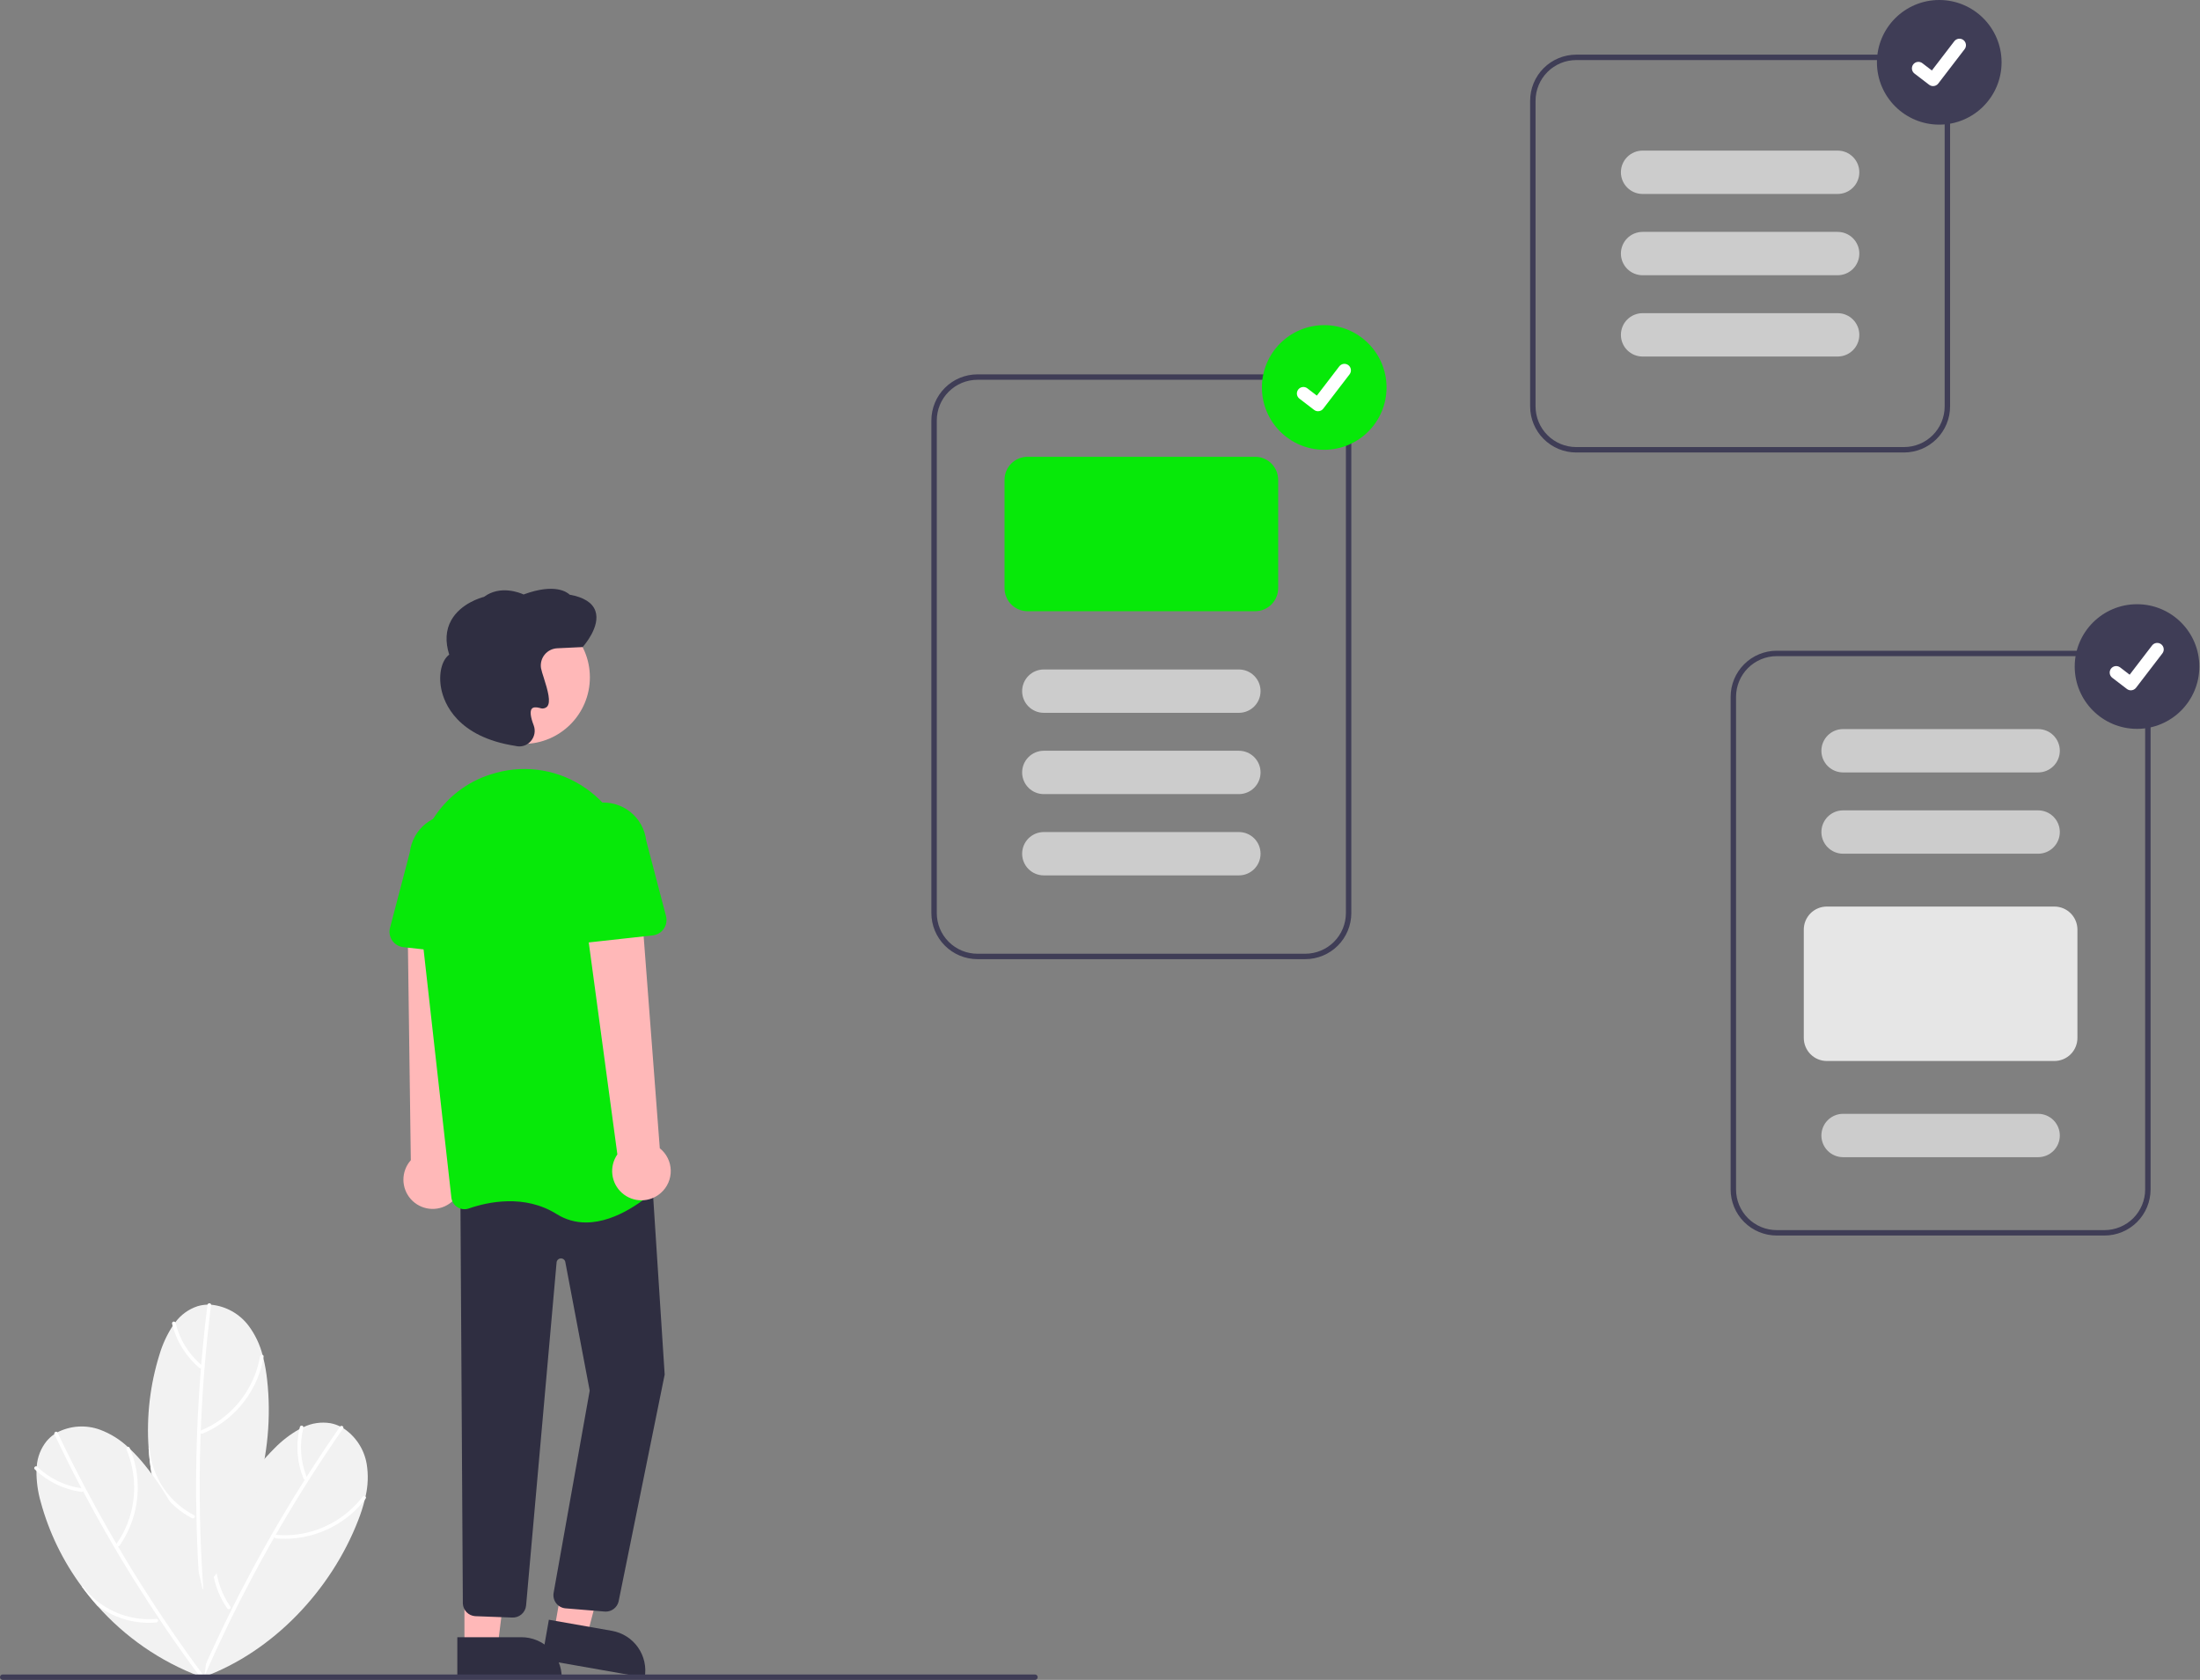<svg width="812" height="620" viewBox="0 0 812 620" fill="none" xmlns="http://www.w3.org/2000/svg">
<rect x="0" y="0" width="812" height="620" fill="#808080" stroke="none"/>
<g clip-path="url(#clip0_68_129)">
<path d="M74.913 619.032L74.875 619.278C74.83 619.038 74.787 618.793 74.746 618.552C74.671 618.162 74.605 617.772 74.544 617.379C72.106 602.034 73.448 586.325 78.452 571.615C79.414 568.744 80.509 565.925 81.739 563.159C86.439 552.448 93.103 542.711 101.386 534.451C104.076 531.698 107.144 529.344 110.499 527.458C110.992 527.197 111.487 526.95 111.993 526.722C115.096 525.217 118.589 524.711 121.991 525.273C123.227 525.506 124.425 525.908 125.551 526.468C125.945 526.66 126.325 526.871 126.698 527.096C128.972 528.587 130.914 530.532 132.402 532.808C133.89 535.085 134.892 537.644 135.345 540.325C135.991 544.325 135.843 548.414 134.91 552.356C134.83 552.733 134.743 553.108 134.651 553.482C133.99 556.11 133.158 558.692 132.162 561.213C122.194 586.862 100.77 609.619 74.913 619.032Z" fill="#F2F2F2"/>
<path d="M125.484 526.551C117.706 537.728 110.358 549.19 103.44 560.934C96.532 572.669 90.074 584.655 84.069 596.892C80.71 603.738 77.497 610.653 74.431 617.638C74.092 618.411 75.237 619.084 75.581 618.301C81.056 605.832 86.997 593.582 93.405 581.552C99.809 569.534 106.663 557.771 113.967 546.262C118.053 539.823 122.276 533.474 126.634 527.213C127.121 526.513 125.97 525.853 125.484 526.551Z" fill="white"/>
<path d="M133.807 552.424C127.962 560.02 119.358 565.007 109.861 566.302C107.212 566.664 104.529 566.717 101.867 566.461C101.016 566.38 101.01 567.707 101.854 567.787C111.76 568.62 121.594 565.513 129.223 559.139C131.362 557.35 133.287 555.319 134.957 553.086C135.468 552.406 134.315 551.748 133.807 552.424V552.424Z" fill="white"/>
<path d="M83.883 593.632C82.525 591.696 81.395 589.608 80.519 587.411C78.516 582.403 77.806 576.971 78.452 571.615C79.414 568.744 80.509 565.925 81.739 563.159C81.813 563.268 81.858 563.395 81.868 563.526C81.879 563.657 81.856 563.789 81.8 563.909C80.934 565.984 80.312 568.152 79.945 570.37C78.63 578.28 80.456 586.391 85.035 592.974C85.093 593.046 85.132 593.131 85.147 593.222C85.163 593.313 85.154 593.407 85.123 593.494C85.072 593.609 84.992 593.709 84.89 593.783C84.788 593.858 84.668 593.904 84.543 593.918C84.418 593.932 84.291 593.913 84.175 593.863C84.059 593.813 83.959 593.733 83.883 593.632V593.632Z" fill="white"/>
<path d="M110.697 526.618C109.097 532.993 109.574 539.712 112.057 545.798C112.145 545.95 112.289 546.061 112.459 546.107C112.628 546.153 112.809 546.131 112.962 546.045C113.112 545.955 113.221 545.81 113.267 545.642C113.313 545.473 113.292 545.294 113.209 545.14C110.884 539.366 110.452 533.003 111.977 526.967C112.016 526.8 111.989 526.624 111.902 526.476C111.814 526.328 111.672 526.22 111.506 526.174C111.34 526.129 111.163 526.15 111.012 526.233C110.861 526.316 110.748 526.454 110.697 526.618H110.697Z" fill="white"/>
<path d="M74.75 586.997L74.831 587.233C74.68 587.042 74.528 586.845 74.379 586.65C74.131 586.34 73.892 586.024 73.655 585.705C64.369 573.248 58.26 558.714 55.858 543.363C55.376 540.374 55.037 537.369 54.84 534.348C54.028 522.679 55.406 510.96 58.904 499.798C60.007 496.111 61.631 492.601 63.726 489.373C64.041 488.913 64.364 488.464 64.707 488.027C66.755 485.253 69.613 483.182 72.888 482.1C74.09 481.731 75.338 481.531 76.595 481.504C77.034 481.491 77.468 481.501 77.903 481.527C80.609 481.791 83.232 482.611 85.607 483.936C87.982 485.261 90.058 487.062 91.705 489.226C94.135 492.468 95.904 496.157 96.909 500.082C97.013 500.453 97.111 500.825 97.203 501.199C97.837 503.834 98.301 506.507 98.589 509.201C101.676 536.546 93.276 566.65 74.75 586.997Z" fill="#F2F2F2"/>
<path d="M76.574 481.608C74.878 495.12 73.695 508.683 73.025 522.297C72.358 535.898 72.207 549.512 72.573 563.138C72.779 570.761 73.146 578.377 73.676 585.987C73.734 586.829 75.061 586.893 75.001 586.04C74.058 572.455 73.629 558.847 73.716 545.217C73.804 531.599 74.409 517.998 75.531 504.414C76.159 496.814 76.949 489.229 77.9 481.661C78.006 480.814 76.68 480.765 76.574 481.608V481.608Z" fill="white"/>
<path d="M95.963 500.654C94.316 510.096 89.013 518.509 81.204 524.068C79.026 525.619 76.675 526.912 74.199 527.921C73.407 528.246 74.018 529.424 74.803 529.102C83.962 525.239 91.228 517.918 95.022 508.73C96.087 506.153 96.847 503.46 97.289 500.707C97.426 499.867 96.099 499.819 95.963 500.654V500.654Z" fill="white"/>
<path d="M70.895 560.337C68.792 559.254 66.823 557.93 65.026 556.391C60.926 552.886 57.773 548.406 55.858 543.363C55.376 540.374 55.037 537.369 54.84 534.348C54.957 534.41 55.055 534.501 55.126 534.612C55.196 534.724 55.236 534.851 55.243 534.983C55.44 537.223 55.896 539.432 56.602 541.567C59.111 549.183 64.496 555.517 71.609 559.219C71.694 559.256 71.768 559.314 71.824 559.387C71.88 559.461 71.916 559.547 71.929 559.639C71.937 559.764 71.912 559.89 71.856 560.004C71.801 560.117 71.717 560.214 71.612 560.284C71.508 560.355 71.386 560.397 71.261 560.406C71.135 560.415 71.009 560.391 70.895 560.337V560.337Z" fill="white"/>
<path d="M63.511 488.537C65.055 494.925 68.598 500.654 73.624 504.89C73.773 504.983 73.952 505.015 74.124 504.977C74.295 504.939 74.445 504.835 74.54 504.688C74.631 504.539 74.66 504.36 74.623 504.19C74.585 504.019 74.484 503.87 74.339 503.772C69.597 499.739 66.259 494.304 64.806 488.252C64.763 488.085 64.657 487.941 64.511 487.851C64.364 487.761 64.189 487.731 64.02 487.768C63.852 487.805 63.705 487.906 63.61 488.049C63.515 488.193 63.479 488.368 63.511 488.537L63.511 488.537Z" fill="white"/>
<path d="M75.324 619.195L75.518 619.35C75.288 619.27 75.054 619.186 74.824 619.102C74.448 618.974 74.077 618.837 73.706 618.696C59.172 613.201 46.197 604.245 35.906 592.604C33.89 590.345 31.986 587.996 30.194 585.556C23.224 576.162 18.074 565.546 15.01 554.256C13.954 550.556 13.431 546.724 13.458 542.875C13.476 542.318 13.507 541.766 13.56 541.213C13.791 537.772 15.084 534.488 17.261 531.813C18.075 530.855 19.019 530.014 20.064 529.315C20.426 529.067 20.798 528.842 21.178 528.629C23.601 527.394 26.253 526.673 28.967 526.51C31.682 526.347 34.401 526.746 36.954 527.683C40.748 529.106 44.224 531.262 47.185 534.028C47.473 534.284 47.756 534.545 48.034 534.811C49.988 536.689 51.818 538.691 53.513 540.806C70.84 562.184 79.975 592.074 75.324 619.195Z" fill="#F2F2F2"/>
<path d="M20.102 529.413C25.95 541.711 32.258 553.777 39.025 565.608C45.788 577.428 52.993 588.98 60.64 600.263C64.919 606.576 69.33 612.796 73.875 618.922C74.378 619.6 75.53 618.94 75.02 618.253C66.909 607.314 59.219 596.079 51.951 584.548C44.692 573.027 37.877 561.241 31.506 549.191C27.942 542.449 24.522 535.633 21.248 528.744C20.881 527.973 19.737 528.645 20.102 529.413Z" fill="white"/>
<path d="M46.697 535.019C50.394 543.862 50.456 553.806 46.871 562.695C45.87 565.175 44.586 567.531 43.043 569.715C42.551 570.415 43.701 571.078 44.189 570.385C49.825 562.197 52.005 552.115 50.254 542.33C49.762 539.585 48.953 536.907 47.842 534.349C47.505 533.567 46.362 534.242 46.697 535.019Z" fill="white"/>
<path d="M57.717 598.808C55.362 599.027 52.99 598.973 50.647 598.644C45.305 597.898 40.236 595.822 35.906 592.604C33.89 590.345 31.985 587.996 30.193 585.556C30.325 585.546 30.457 585.569 30.576 585.625C30.695 585.681 30.798 585.767 30.874 585.875C32.247 587.655 33.821 589.271 35.566 590.69C41.781 595.755 49.73 598.192 57.717 597.481C57.808 597.466 57.902 597.475 57.988 597.507C58.075 597.539 58.152 597.592 58.212 597.662C58.287 597.764 58.334 597.884 58.348 598.009C58.362 598.134 58.343 598.261 58.293 598.377C58.243 598.493 58.164 598.593 58.063 598.669C57.962 598.745 57.843 598.792 57.717 598.808V598.808Z" fill="white"/>
<path d="M12.827 542.287C17.569 546.838 23.64 549.757 30.155 550.618C30.514 550.666 30.815 550.279 30.819 549.955C30.814 549.781 30.743 549.614 30.62 549.491C30.496 549.367 30.33 549.296 30.155 549.292C23.988 548.447 18.249 545.666 13.765 541.349C13.15 540.756 12.211 541.693 12.827 542.287H12.827Z" fill="white"/>
<path d="M165.862 444.249C167.157 443.361 168.242 442.2 169.04 440.847C169.838 439.494 170.33 437.983 170.48 436.42C170.631 434.857 170.437 433.279 169.913 431.799C169.388 430.319 168.545 428.972 167.443 427.852L171.611 334.834L150.395 337.216L151.628 428.2C149.87 430.176 148.898 432.727 148.896 435.372C148.894 438.016 149.862 440.569 151.616 442.547C153.371 444.525 155.79 445.791 158.416 446.105C161.041 446.418 163.69 445.758 165.862 444.249V444.249Z" fill="#FFB8B8"/>
<path d="M204.564 601.708L216.639 603.83L228.573 558.267L212.752 555.134L204.564 601.708Z" fill="#FFB8B8"/>
<path d="M237.954 619.136L200.005 612.465L202.583 597.803L225.87 601.897C227.795 602.235 229.635 602.95 231.284 603.999C232.934 605.049 234.36 606.413 235.482 608.014C236.604 609.614 237.4 611.421 237.824 613.329C238.249 615.238 238.293 617.211 237.954 619.136V619.136V619.136Z" fill="#2F2E41"/>
<path d="M171.422 607.752L183.682 607.751L189.514 560.463L171.42 560.464L171.422 607.752Z" fill="#FFB8B8"/>
<path d="M207.326 619.135L168.795 619.136L168.794 604.249L192.438 604.248C196.386 604.248 200.173 605.816 202.965 608.608C205.757 611.4 207.326 615.186 207.326 619.135V619.135L207.326 619.135Z" fill="#2F2E41"/>
<path d="M223.574 594.802C223.383 594.803 223.192 594.791 223.002 594.769L208.572 593.581C207.915 593.504 207.28 593.294 206.707 592.964C206.134 592.634 205.633 592.191 205.237 591.661C204.84 591.132 204.555 590.528 204.399 589.885C204.243 589.242 204.219 588.574 204.329 587.922L217.654 513.241L208.65 465.767C208.577 465.381 208.367 465.035 208.058 464.792C207.749 464.549 207.363 464.426 206.971 464.446C206.579 464.465 206.207 464.626 205.924 464.898C205.641 465.17 205.466 465.536 205.431 465.927L194.176 592.554C194.052 593.825 193.44 594.998 192.468 595.826C191.496 596.654 190.24 597.072 188.966 596.991L175.371 596.485C174.18 596.401 173.061 595.883 172.225 595.03C171.389 594.177 170.895 593.047 170.835 591.854L169.921 440.086L240.402 431.277L245.326 507.317L245.306 507.398L228.315 591.073C228.057 592.135 227.449 593.081 226.589 593.757C225.729 594.433 224.668 594.801 223.574 594.802V594.802Z" fill="#2F2E41"/>
<path d="M193.159 274.558C206.723 274.558 217.72 263.561 217.72 249.997C217.72 236.432 206.723 225.436 193.159 225.436C179.594 225.436 168.598 236.432 168.598 249.997C168.598 263.561 179.594 274.558 193.159 274.558Z" fill="#FFB8B8"/>
<path d="M216.301 451.179C212.46 451.202 208.692 450.124 205.444 448.073C193.547 440.637 180.034 443.593 173.037 446.016C172.343 446.259 171.603 446.342 170.872 446.259C170.141 446.176 169.439 445.928 168.817 445.535C168.202 445.149 167.683 444.63 167.298 444.014C166.912 443.399 166.671 442.705 166.593 441.984L153.87 328.358C151.738 309.321 163.206 291.422 181.138 285.799C181.811 285.587 182.496 285.387 183.193 285.197C188.773 283.684 194.617 283.413 200.314 284.401C206.01 285.39 211.421 287.615 216.165 290.92C220.997 294.261 225.038 298.621 228.004 303.692C230.97 308.763 232.789 314.423 233.332 320.273L244.042 434.66C244.115 435.401 244.015 436.148 243.75 436.843C243.485 437.539 243.062 438.163 242.515 438.667C238.76 442.14 227.863 451.178 216.301 451.179Z" fill="#07E909"/>
<path d="M177.56 352.724L148.857 349.568C148.04 349.479 147.252 349.214 146.547 348.792C145.842 348.37 145.236 347.802 144.77 347.125C144.305 346.448 143.991 345.678 143.849 344.869C143.708 344.06 143.743 343.229 143.951 342.435L151.257 314.588C151.74 310.412 153.86 306.599 157.151 303.983C160.441 301.367 164.635 300.163 168.812 300.635C172.989 301.107 176.809 303.215 179.434 306.499C182.058 309.783 183.274 313.973 182.814 318.151L183.898 346.827C183.929 347.648 183.783 348.466 183.469 349.225C183.155 349.984 182.681 350.667 182.08 351.227C181.478 351.786 180.763 352.21 179.983 352.468C179.203 352.727 178.377 352.814 177.56 352.724V352.724Z" fill="#07E909"/>
<path d="M243.927 440.266C245.106 439.228 246.043 437.945 246.672 436.506C247.302 435.067 247.608 433.507 247.569 431.937C247.53 430.367 247.148 428.825 246.449 427.419C245.749 426.012 244.75 424.777 243.522 423.798L236.449 330.956L215.66 335.636L227.863 426.05C226.356 428.223 225.699 430.873 226.016 433.498C226.332 436.123 227.601 438.541 229.581 440.293C231.561 442.045 234.115 443.01 236.759 443.005C239.403 443 241.954 442.026 243.927 440.266V440.266Z" fill="#FFB8B8"/>
<path d="M207.69 346.888C207.089 346.329 206.615 345.646 206.301 344.887C205.987 344.127 205.841 343.309 205.872 342.488L206.956 313.813C206.496 309.634 207.712 305.444 210.336 302.16C212.961 298.877 216.781 296.768 220.958 296.296C225.135 295.825 229.329 297.029 232.619 299.644C235.91 302.26 238.03 306.074 238.513 310.25L245.819 338.096C246.027 338.891 246.062 339.721 245.921 340.53C245.779 341.34 245.465 342.109 245 342.786C244.534 343.463 243.928 344.032 243.223 344.453C242.518 344.875 241.73 345.14 240.913 345.23L212.21 348.386C211.393 348.476 210.567 348.389 209.787 348.13C209.007 347.872 208.292 347.448 207.69 346.888V346.888Z" fill="#07E909"/>
<path d="M191.698 275.483C191.261 275.483 190.826 275.432 190.401 275.332L190.277 275.301C168.682 271.998 163.91 259.49 162.862 254.266C161.778 248.858 163.013 243.638 165.802 241.61C164.281 236.808 164.526 232.549 166.53 228.948C170.025 222.668 177.611 220.545 178.628 220.285C184.686 215.816 191.935 218.799 193.253 219.404C204.972 215.068 209.451 218.677 210.261 219.483C215.499 220.424 218.692 222.447 219.752 225.499C221.743 231.23 215.447 238.359 215.178 238.659L215.038 238.815L205.658 239.262C204.768 239.304 203.897 239.533 203.101 239.934C202.305 240.335 201.602 240.899 201.038 241.589C200.474 242.279 200.062 243.079 199.827 243.939C199.593 244.799 199.541 245.698 199.677 246.579V246.579C199.931 247.715 200.251 248.836 200.637 249.934C202.239 254.941 203.439 259.217 201.891 260.843C201.541 261.158 201.108 261.368 200.644 261.448C200.18 261.529 199.702 261.477 199.266 261.298C197.8 260.907 196.804 260.989 196.308 261.543C195.537 262.402 195.772 264.578 196.97 267.669C197.345 268.646 197.446 269.707 197.262 270.738C197.078 271.769 196.615 272.729 195.924 273.516C195.403 274.13 194.756 274.623 194.027 274.963C193.297 275.303 192.503 275.48 191.698 275.483Z" fill="#2F2E41"/>
<path d="M481.76 354H360.76C356.253 353.995 351.932 352.202 348.745 349.015C345.557 345.828 343.765 341.507 343.76 337V155.168C343.765 150.661 345.557 146.34 348.745 143.153C351.932 139.966 356.253 138.174 360.76 138.168H481.76C486.267 138.174 490.588 139.966 493.775 143.153C496.962 146.34 498.755 150.661 498.76 155.168V337C498.755 341.507 496.962 345.828 493.775 349.015C490.588 352.202 486.267 353.995 481.76 354V354ZM360.76 140.168C356.783 140.173 352.97 141.755 350.158 144.567C347.346 147.379 345.764 151.192 345.76 155.168V337C345.764 340.977 347.346 344.79 350.158 347.602C352.97 350.414 356.783 351.996 360.76 352H481.76C485.737 351.996 489.549 350.414 492.361 347.602C495.173 344.79 496.755 340.977 496.76 337V155.168C496.755 151.192 495.173 147.379 492.361 144.567C489.549 141.755 485.737 140.173 481.76 140.168H360.76Z" fill="#3F3D56"/>
<path d="M463.26 225.584H379.26C377.006 225.582 374.846 224.686 373.252 223.092C371.659 221.499 370.762 219.338 370.76 217.084V177.084C370.762 174.831 371.659 172.67 373.252 171.077C374.846 169.483 377.006 168.587 379.26 168.584H463.26C465.513 168.587 467.674 169.483 469.267 171.077C470.861 172.67 471.757 174.831 471.76 177.084V217.084C471.757 219.338 470.861 221.499 469.267 223.092C467.674 224.686 465.513 225.582 463.26 225.584Z" fill="#07E909"/>
<path d="M457.26 263.084H385.26C383.138 263.084 381.103 262.241 379.603 260.741C378.103 259.241 377.26 257.206 377.26 255.084C377.26 252.963 378.103 250.928 379.603 249.427C381.103 247.927 383.138 247.084 385.26 247.084H457.26C459.381 247.084 461.416 247.927 462.917 249.427C464.417 250.928 465.26 252.963 465.26 255.084C465.26 257.206 464.417 259.241 462.917 260.741C461.416 262.241 459.381 263.084 457.26 263.084Z" fill="#CCCCCC"/>
<path d="M457.26 293.084H385.26C383.138 293.084 381.103 292.241 379.603 290.741C378.103 289.241 377.26 287.206 377.26 285.084C377.26 282.963 378.103 280.928 379.603 279.427C381.103 277.927 383.138 277.084 385.26 277.084H457.26C459.381 277.084 461.416 277.927 462.917 279.427C464.417 280.928 465.26 282.963 465.26 285.084C465.26 287.206 464.417 289.241 462.917 290.741C461.416 292.241 459.381 293.084 457.26 293.084Z" fill="#CCCCCC"/>
<path d="M457.26 323.084H385.26C383.138 323.084 381.103 322.241 379.603 320.741C378.103 319.241 377.26 317.206 377.26 315.084C377.26 312.963 378.103 310.928 379.603 309.427C381.103 307.927 383.138 307.084 385.26 307.084H457.26C459.381 307.084 461.416 307.927 462.917 309.427C464.417 310.928 465.26 312.963 465.26 315.084C465.26 317.206 464.417 319.241 462.917 320.741C461.416 322.241 459.381 323.084 457.26 323.084Z" fill="#CCCCCC"/>
<path d="M776.76 456H655.76C651.253 455.995 646.932 454.202 643.745 451.015C640.557 447.828 638.765 443.507 638.76 439V257.168C638.765 252.661 640.557 248.34 643.745 245.153C646.932 241.966 651.253 240.174 655.76 240.168H776.76C781.267 240.174 785.588 241.966 788.775 245.153C791.962 248.34 793.755 252.661 793.76 257.168V439C793.755 443.507 791.962 447.828 788.775 451.015C785.588 454.202 781.267 455.995 776.76 456ZM655.76 242.168C651.783 242.173 647.97 243.755 645.158 246.567C642.346 249.379 640.764 253.192 640.76 257.168V439C640.764 442.977 642.346 446.79 645.158 449.602C647.97 452.414 651.783 453.996 655.76 454H776.76C780.737 453.996 784.549 452.414 787.361 449.602C790.173 446.79 791.755 442.977 791.76 439V257.168C791.755 253.192 790.173 249.379 787.361 246.567C784.549 243.755 780.737 242.173 776.76 242.168H655.76Z" fill="#3F3D56"/>
<path d="M752.26 285.084H680.26C678.138 285.084 676.103 284.241 674.603 282.741C673.103 281.241 672.26 279.206 672.26 277.084C672.26 274.963 673.103 272.928 674.603 271.427C676.103 269.927 678.138 269.084 680.26 269.084H752.26C754.381 269.084 756.416 269.927 757.917 271.427C759.417 272.928 760.26 274.963 760.26 277.084C760.26 279.206 759.417 281.241 757.917 282.741C756.416 284.241 754.381 285.084 752.26 285.084Z" fill="#CCCCCC"/>
<path d="M752.26 315.084H680.26C678.138 315.084 676.103 314.241 674.603 312.741C673.103 311.241 672.26 309.206 672.26 307.084C672.26 304.963 673.103 302.928 674.603 301.427C676.103 299.927 678.138 299.084 680.26 299.084H752.26C754.381 299.084 756.416 299.927 757.917 301.427C759.417 302.928 760.26 304.963 760.26 307.084C760.26 309.206 759.417 311.241 757.917 312.741C756.416 314.241 754.381 315.084 752.26 315.084Z" fill="#CCCCCC"/>
<path d="M758.26 391.584H674.26C672.006 391.581 669.846 390.685 668.252 389.091C666.659 387.498 665.762 385.337 665.76 383.084V343.084C665.762 340.83 666.659 338.67 668.252 337.077C669.846 335.483 672.006 334.587 674.26 334.584H758.26C760.513 334.587 762.674 335.483 764.267 337.077C765.861 338.67 766.757 340.83 766.76 343.084V383.084C766.757 385.337 765.861 387.498 764.267 389.091C762.674 390.685 760.513 391.581 758.26 391.584V391.584Z" fill="#E6E6E6"/>
<path d="M752.26 427.084H680.26C678.138 427.084 676.103 426.242 674.603 424.741C673.103 423.241 672.26 421.206 672.26 419.084C672.26 416.963 673.103 414.928 674.603 413.427C676.103 411.927 678.138 411.084 680.26 411.084H752.26C754.381 411.084 756.416 411.927 757.917 413.427C759.417 414.928 760.26 416.963 760.26 419.084C760.26 421.206 759.417 423.241 757.917 424.741C756.416 426.242 754.381 427.084 752.26 427.084Z" fill="#CCCCCC"/>
<path d="M702.76 167H581.76C577.253 166.995 572.932 165.202 569.745 162.015C566.557 158.828 564.765 154.507 564.76 150V37.169C564.765 32.661 566.557 28.34 569.745 25.153C572.932 21.966 577.253 20.174 581.76 20.169H702.76C707.267 20.174 711.588 21.966 714.775 25.153C717.962 28.34 719.755 32.661 719.76 37.169V150C719.755 154.507 717.962 158.828 714.775 162.015C711.588 165.202 707.267 166.995 702.76 167V167ZM581.76 22.169C577.783 22.173 573.97 23.755 571.158 26.567C568.346 29.379 566.764 33.192 566.76 37.169V150C566.764 153.977 568.346 157.79 571.158 160.602C573.97 163.414 577.783 164.996 581.76 165H702.76C706.737 164.996 710.549 163.414 713.361 160.602C716.173 157.79 717.755 153.977 717.76 150V37.169C717.755 33.192 716.173 29.379 713.361 26.567C710.549 23.755 706.737 22.173 702.76 22.169H581.76Z" fill="#3F3D56"/>
<path d="M678.26 131.584H606.26C604.138 131.584 602.103 130.741 600.603 129.241C599.103 127.741 598.26 125.706 598.26 123.584C598.26 121.463 599.103 119.428 600.603 117.928C602.103 116.427 604.138 115.584 606.26 115.584H678.26C680.381 115.584 682.416 116.427 683.917 117.928C685.417 119.428 686.26 121.463 686.26 123.584C686.26 125.706 685.417 127.741 683.917 129.241C682.416 130.741 680.381 131.584 678.26 131.584Z" fill="#CCCCCC"/>
<path d="M678.26 101.584H606.26C604.138 101.584 602.103 100.742 600.603 99.241C599.103 97.741 598.26 95.706 598.26 93.584C598.26 91.463 599.103 89.428 600.603 87.927C602.103 86.427 604.138 85.584 606.26 85.584H678.26C680.381 85.584 682.416 86.427 683.917 87.927C685.417 89.428 686.26 91.463 686.26 93.584C686.26 95.706 685.417 97.741 683.917 99.241C682.416 100.742 680.381 101.584 678.26 101.584Z" fill="#CCCCCC"/>
<path d="M678.26 71.584H606.26C604.138 71.584 602.103 70.742 600.603 69.241C599.103 67.741 598.26 65.706 598.26 63.584C598.26 61.463 599.103 59.428 600.603 57.928C602.103 56.427 604.138 55.584 606.26 55.584H678.26C680.381 55.584 682.416 56.427 683.917 57.928C685.417 59.428 686.26 61.463 686.26 63.584C686.26 65.706 685.417 67.741 683.917 69.241C682.416 70.742 680.381 71.584 678.26 71.584Z" fill="#CCCCCC"/>
<path d="M488.76 166C501.462 166 511.76 155.703 511.76 143C511.76 130.297 501.462 120 488.76 120C476.057 120 465.76 130.297 465.76 143C465.76 155.703 476.057 166 488.76 166Z" fill="#07E909"/>
<path d="M486.48 151.774C485.963 151.775 485.459 151.608 485.045 151.297L485.019 151.278L479.614 147.14C479.363 146.948 479.151 146.709 478.992 146.436C478.833 146.163 478.73 145.861 478.688 145.548C478.646 145.234 478.666 144.916 478.747 144.61C478.829 144.305 478.969 144.019 479.162 143.768C479.354 143.517 479.594 143.306 479.868 143.148C480.141 142.99 480.444 142.888 480.757 142.847C481.07 142.806 481.389 142.828 481.694 142.91C481.999 142.992 482.285 143.134 482.535 143.327L486.036 146.012L494.31 135.222C494.502 134.972 494.741 134.762 495.014 134.604C495.287 134.446 495.588 134.344 495.901 134.302C496.214 134.261 496.531 134.282 496.836 134.363C497.141 134.445 497.426 134.586 497.677 134.777L497.625 134.847L497.678 134.779C498.183 135.166 498.513 135.739 498.596 136.37C498.68 137.001 498.509 137.64 498.122 138.145L488.391 150.837C488.166 151.129 487.876 151.366 487.545 151.529C487.214 151.691 486.849 151.775 486.48 151.774V151.774Z" fill="white"/>
<path d="M788.76 269C801.462 269 811.76 258.703 811.76 246C811.76 233.297 801.462 223 788.76 223C776.057 223 765.76 233.297 765.76 246C765.76 258.703 776.057 269 788.76 269Z" fill="#3F3D56"/>
<path d="M786.48 254.774C785.963 254.775 785.459 254.608 785.045 254.297L785.019 254.278L779.614 250.14C779.363 249.948 779.151 249.709 778.992 249.436C778.833 249.163 778.73 248.861 778.688 248.548C778.646 248.234 778.666 247.916 778.747 247.61C778.829 247.305 778.969 247.019 779.162 246.768C779.354 246.517 779.594 246.306 779.868 246.148C780.141 245.99 780.444 245.888 780.757 245.847C781.07 245.806 781.389 245.828 781.694 245.91C781.999 245.992 782.285 246.134 782.535 246.327L786.036 249.012L794.31 238.222C794.502 237.972 794.741 237.762 795.014 237.604C795.287 237.446 795.588 237.344 795.901 237.302C796.214 237.261 796.531 237.282 796.836 237.363C797.141 237.445 797.426 237.586 797.677 237.777L797.625 237.847L797.678 237.779C798.183 238.166 798.513 238.739 798.596 239.37C798.68 240.001 798.509 240.64 798.122 241.145L788.391 253.837C788.166 254.129 787.876 254.366 787.545 254.529C787.214 254.691 786.849 254.775 786.48 254.774Z" fill="white"/>
<path d="M715.76 46C728.462 46 738.76 35.703 738.76 23C738.76 10.297 728.462 0 715.76 0C703.057 0 692.76 10.297 692.76 23C692.76 35.703 703.057 46 715.76 46Z" fill="#3F3D56"/>
<path d="M713.48 31.774C712.963 31.775 712.459 31.608 712.045 31.297L712.019 31.278L706.614 27.14C706.363 26.948 706.151 26.709 705.992 26.436C705.833 26.163 705.73 25.861 705.688 25.548C705.646 25.234 705.666 24.916 705.747 24.61C705.829 24.305 705.969 24.019 706.162 23.768C706.354 23.517 706.594 23.306 706.868 23.148C707.141 22.99 707.444 22.888 707.757 22.847C708.07 22.806 708.389 22.828 708.694 22.91C708.999 22.992 709.285 23.134 709.535 23.327L713.036 26.012L721.31 15.222C721.502 14.972 721.741 14.762 722.014 14.604C722.287 14.446 722.588 14.344 722.901 14.302C723.214 14.261 723.531 14.282 723.836 14.363C724.141 14.445 724.426 14.586 724.677 14.777L724.625 14.847L724.678 14.778C725.183 15.166 725.513 15.739 725.596 16.37C725.68 17.001 725.509 17.64 725.122 18.145L715.391 30.837C715.166 31.129 714.876 31.366 714.545 31.529C714.214 31.691 713.849 31.775 713.48 31.774Z" fill="white"/>
<path d="M382 620H1C0.735 620 0.48 619.895 0.293 619.707C0.105 619.52 0 619.265 0 619C0 618.735 0.105 618.48 0.293 618.293C0.48 618.105 0.735 618 1 618H382C382.265 618 382.52 618.105 382.707 618.293C382.895 618.48 383 618.735 383 619C383 619.265 382.895 619.52 382.707 619.707C382.52 619.895 382.265 620 382 620Z" fill="#3F3D56"/>
</g>
<defs>
<clipPath id="clip0_68_129">
<rect width="811.76" height="620" fill="white"/>
</clipPath>
</defs>
</svg>

